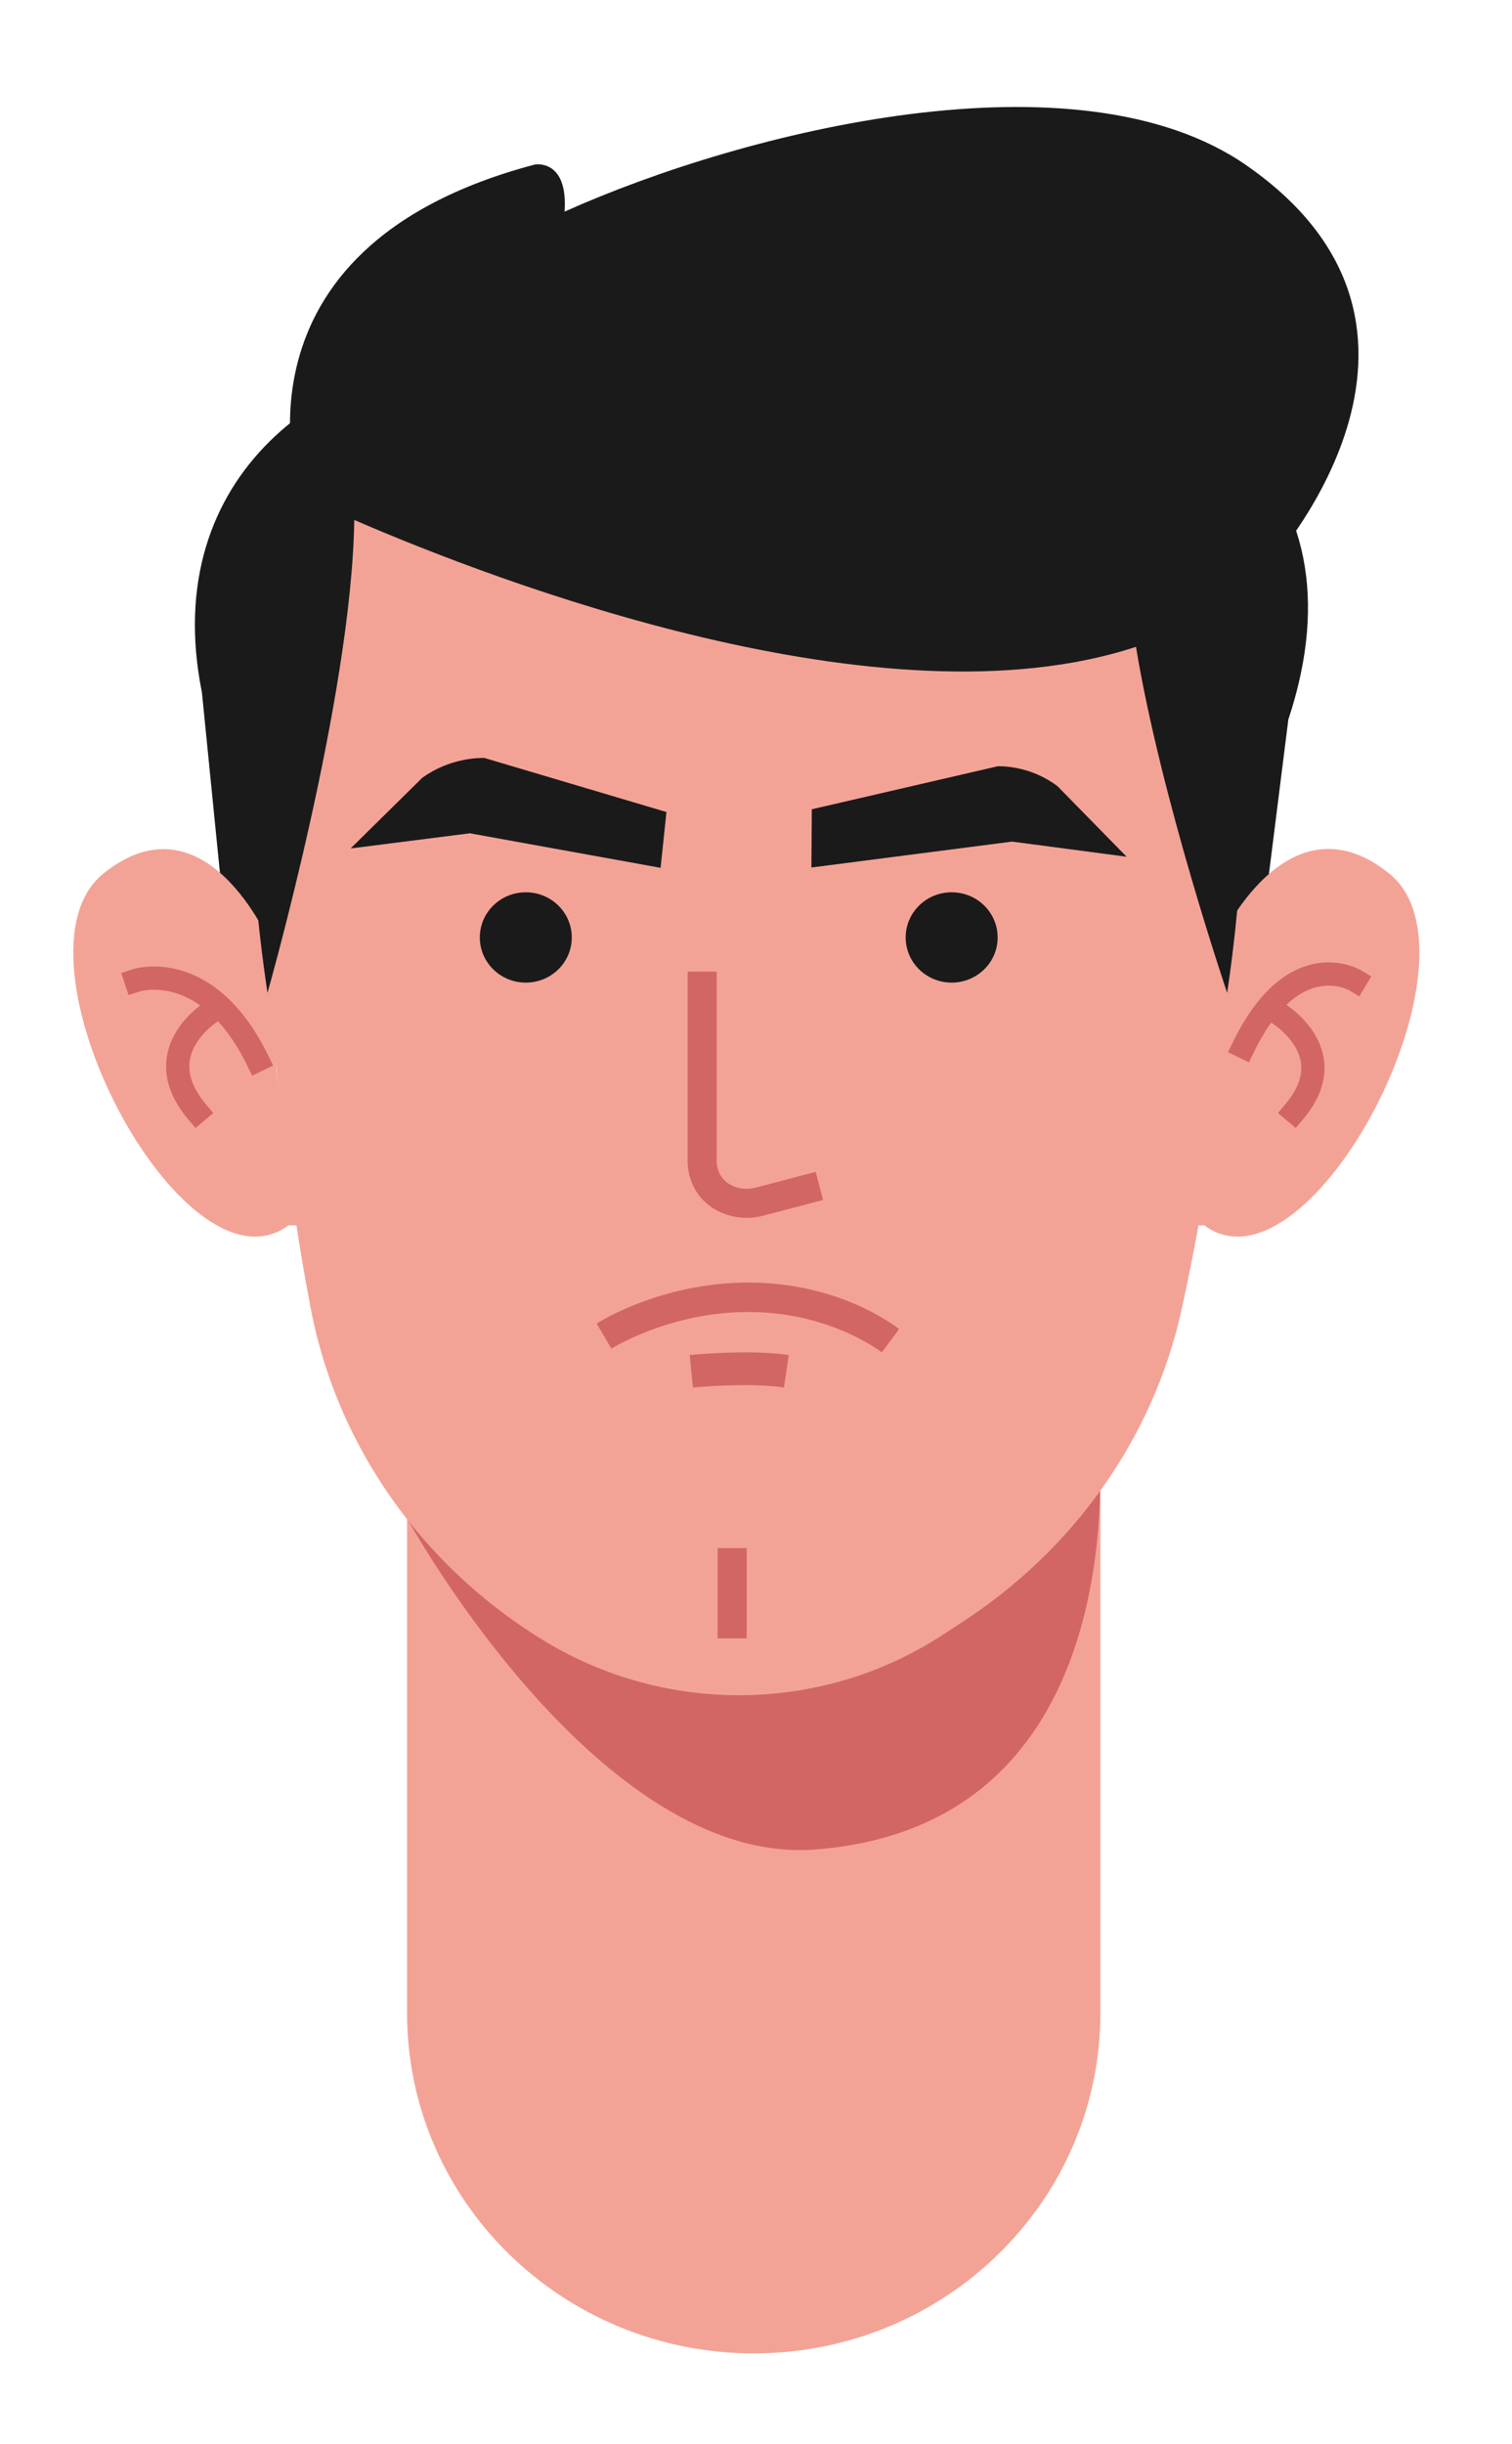 <svg width="130" height="210" viewBox="0 0 130 210" fill="none" xmlns="http://www.w3.org/2000/svg">
<path d="M64.805 202.191C48.337 202.191 34.997 189.098 34.997 172.935V110.676H94.612V172.935C94.612 189.098 81.273 202.191 64.805 202.191Z" class="skin"  fill="#F3A396"/>
<path d="M34.997 130.45C34.997 130.45 51.396 160.381 70.134 158.897C99.116 156.636 94.303 121.373 94.303 121.373C94.303 121.373 83.061 144.893 65.286 144.893C45.449 144.893 34.997 130.417 34.997 130.417V130.45Z" fill="#D26665"/>
<path d="M20.317 89.079L17.36 59.485C13.544 40.555 28.568 30.566 41.736 30.566H87.289C101.248 30.566 117.853 40.487 110.771 61.814L106.714 94.073L20.351 89.079H20.317Z" class="hair"  fill="#1A1A1A"/>
<path d="M103.586 105.31C112.628 111.857 128.236 82.094 119.435 75.042C110.634 67.989 104.823 80.913 104.823 80.913L104.617 91.846L103.311 102.105L102.795 105.277H103.586V105.31Z" class="skin"  fill="#F3A396"/>
<path d="M116.527 84.232C116.527 84.232 111.262 81.063 106.92 89.934" stroke="#D26665" stroke-width="2" stroke-linecap="square" stroke-linejoin="round"/>
<path d="M109.58 86.857C109.58 86.857 115.691 90.263 111.285 95.503" stroke="#D26665" stroke-width="2" stroke-linecap="square" stroke-linejoin="round"/>
<path d="M24.752 105.311C15.71 111.858 0.101 82.095 8.902 75.042C17.704 67.99 23.239 81.049 23.239 81.049L23.755 91.847L25.061 102.105L25.542 105.277H24.752V105.311Z" class="skin"  fill="#F3A396"/>
<path d="M11.687 84.234C11.687 84.234 17.798 82.213 22.14 91.084" stroke="#D26665" stroke-width="2" stroke-linecap="square" stroke-linejoin="round"/>
<path d="M18.339 86.814C18.339 86.814 12.522 90.264 16.929 95.504" stroke="#D26665" stroke-width="2" stroke-linecap="square" stroke-linejoin="round"/>
<path d="M106.576 66.91C106.576 85.335 104.066 101.228 101.591 112.533C99.15 123.567 92.274 133.218 82.579 139.461L80.825 140.608C70.546 147.188 57.309 147.323 46.858 141.013C36.337 134.635 28.98 124.276 26.711 112.398C22.585 90.835 22.138 66.944 22.138 66.944C22.138 66.944 18.219 20.411 63.738 21.322C109.258 22.233 106.542 66.944 106.542 66.944L106.576 66.91Z" class="skin"  fill="#F3A396"/>
<path d="M59.58 119.228L59.3 116.418C59.51 116.398 64.42 115.918 67.82 116.418L67.4 119.208C64.35 118.748 59.63 119.208 59.58 119.208V119.228Z" fill="#D26665"/>
<path d="M75.813 116.191C75.813 116.191 71.411 112.721 64.368 112.721H64.351C57.565 112.721 52.616 115.842 52.565 115.869L51.3 113.714C51.522 113.571 56.847 110.191 64.351 110.191H64.368C72.283 110.191 77.095 114.027 77.3 114.188L75.821 116.182L75.813 116.191Z" fill="#D26665"/>
<path d="M107.16 14.201C92.686 4.145 64.116 11.198 48.542 18.183C48.852 13.627 45.998 14.133 45.998 14.133C18.597 21.355 25.782 42.546 25.782 42.546C25.782 42.546 25.886 42.614 26.058 42.681C23.204 48.789 19.491 61.78 22.998 85.3C22.998 85.3 30.252 59.857 30.458 44.672C42.629 49.936 75.943 62.725 97.671 55.572C99.803 68.529 105.51 85.3 105.51 85.3C107.779 70.048 106.816 59.182 105.304 51.826C106.645 50.915 107.917 49.869 109.051 48.688C109.051 48.688 127.685 28.441 107.16 14.201Z" class="hair"  fill="#1A1A1A"/>
<path d="M60.37 84.727V99.743C60.37 100.249 60.473 100.722 60.645 101.161C61.367 102.915 63.396 103.725 65.252 103.253L69.24 102.207" stroke="#D26665" stroke-width="2.5" stroke-linecap="square" stroke-linejoin="round"/>
<path d="M45.208 84.422C47.391 84.422 49.161 82.685 49.161 80.542C49.161 78.398 47.391 76.661 45.208 76.661C43.024 76.661 41.254 78.398 41.254 80.542C41.254 82.685 43.024 84.422 45.208 84.422Z" class="hair"  fill="#1A1A1A"/>
<path d="M81.823 84.422C84.006 84.422 85.777 82.685 85.777 80.542C85.777 78.398 84.006 76.661 81.823 76.661C79.639 76.661 77.869 78.398 77.869 80.542C77.869 82.685 79.639 84.422 81.823 84.422Z" class="hair"  fill="#1A1A1A"/>
<path d="M56.8 74.528L57.3 69.766L41.633 65.116C39.694 65.116 37.791 65.751 36.3 66.83L30.146 72.894L40.402 71.592L56.8 74.56V74.528Z" class="hair"  fill="#1A1A1A"/>
<path d="M69.764 74.497L69.799 69.528L85.799 65.83C87.662 65.83 89.488 66.465 90.921 67.544L96.866 73.608L87.017 72.306L69.799 74.528L69.764 74.497Z" class="hair"  fill="#1A1A1A"/>
<path d="M62.951 134.251V139.511" stroke="#D26665" stroke-width="2.5" stroke-linecap="square" stroke-linejoin="round"/>
</svg>
